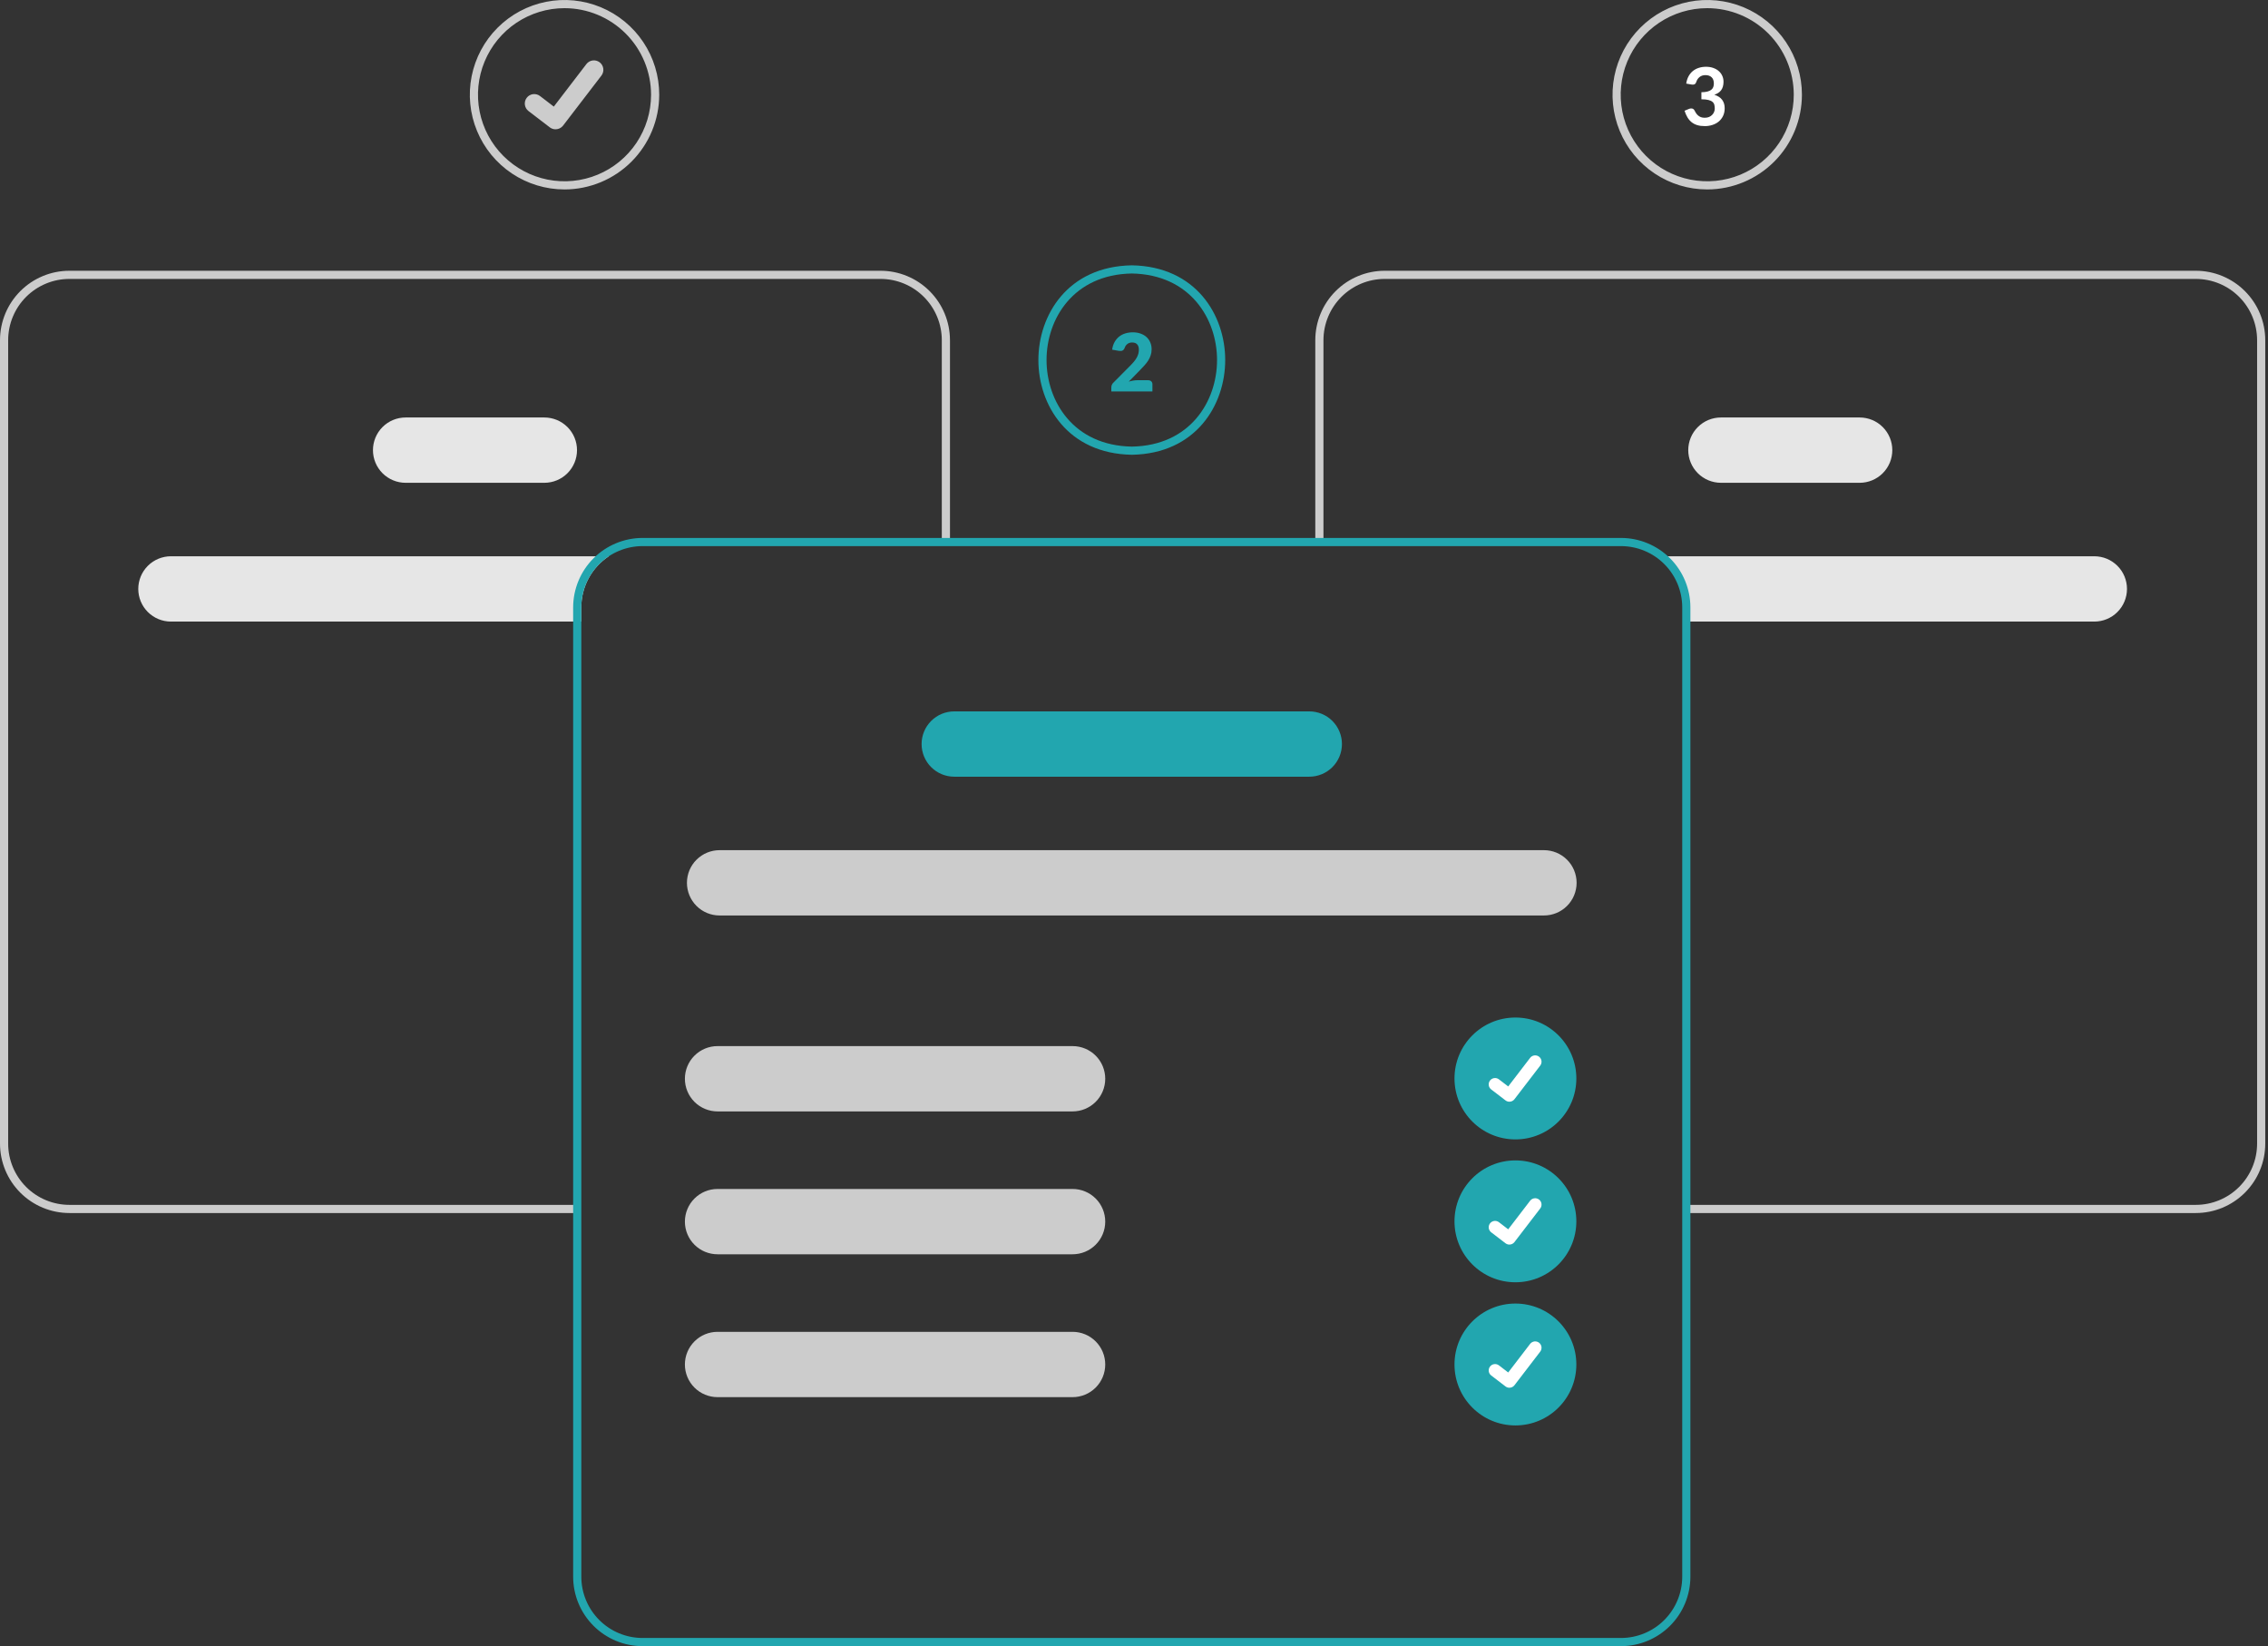 <svg width="452" height="328" viewBox="0 0 452 328" fill="none" xmlns="http://www.w3.org/2000/svg">
<rect x="0" y="0" width="452" height="328" fill="#333333" stroke="none"/>
<path d="M34.064 110.839C32.339 110.839 30.684 111.524 29.463 112.744C28.243 113.965 27.558 115.62 27.558 117.345C27.558 119.071 28.243 120.726 29.463 121.946C30.684 123.167 32.339 123.852 34.064 123.852H115.854V121.014C115.853 118.996 116.354 117.011 117.311 115.235C118.268 113.459 119.651 111.948 121.335 110.839H34.064Z" fill="#E6E6E6"/>
<path d="M108.489 96.199H80.835C79.109 96.199 77.454 95.513 76.234 94.293C75.014 93.073 74.329 91.418 74.329 89.692C74.329 87.966 75.014 86.311 76.234 85.091C77.454 83.871 79.109 83.185 80.835 83.185H108.489C110.214 83.185 111.869 83.871 113.09 85.091C114.31 86.311 114.995 87.966 114.995 89.692C114.995 91.418 114.31 93.073 113.09 94.293C111.869 95.513 110.214 96.199 108.489 96.199Z" fill="#E6E6E6"/>
<path d="M115.037 241.7H13.827C10.161 241.696 6.646 240.238 4.054 237.646C1.462 235.054 0.004 231.539 0 227.874V67.776C0.004 64.111 1.462 60.596 4.054 58.004C6.646 55.412 10.161 53.954 13.827 53.95H175.497C179.163 53.954 182.677 55.412 185.269 58.004C187.862 60.596 189.32 64.111 189.324 67.776V107.457H187.697V67.776C187.693 64.542 186.407 61.441 184.12 59.154C181.832 56.866 178.731 55.58 175.497 55.576H13.827C10.592 55.58 7.491 56.866 5.204 59.154C2.917 61.441 1.63 64.542 1.627 67.776V227.874C1.63 231.108 2.917 234.209 5.204 236.496C7.491 238.784 10.592 240.07 13.827 240.074H115.037V241.7Z" fill="#CCCCCC"/>
<path d="M330.119 110.839C331.804 111.948 333.187 113.459 334.144 115.235C335.101 117.011 335.601 118.996 335.601 121.014V123.852H417.39C419.116 123.852 420.771 123.167 421.991 121.946C423.212 120.726 423.897 119.071 423.897 117.345C423.897 115.62 423.212 113.965 421.991 112.744C420.771 111.524 419.116 110.839 417.39 110.839H330.119Z" fill="#E6E6E6"/>
<path d="M336.459 89.692C336.461 87.967 337.147 86.313 338.367 85.093C339.587 83.873 341.241 83.187 342.966 83.185H370.619C372.345 83.185 374 83.871 375.22 85.091C376.441 86.311 377.126 87.966 377.126 89.692C377.126 91.418 376.441 93.073 375.22 94.293C374 95.513 372.345 96.199 370.619 96.199H342.966C341.241 96.197 339.587 95.51 338.367 94.291C337.147 93.071 336.461 91.417 336.459 89.692Z" fill="#E6E6E6"/>
<path d="M336.418 241.7H437.628C441.294 241.696 444.808 240.238 447.4 237.646C449.992 235.054 451.451 231.539 451.455 227.874V67.776C451.451 64.111 449.992 60.596 447.4 58.004C444.808 55.412 441.294 53.954 437.628 53.95H275.958C272.292 53.954 268.777 55.412 266.185 58.004C263.593 60.596 262.135 64.111 262.131 67.776V107.457H263.758V67.776C263.761 64.542 265.048 61.441 267.335 59.154C269.622 56.866 272.723 55.58 275.958 55.576H437.628C440.862 55.58 443.963 56.866 446.251 59.154C448.538 61.441 449.824 64.542 449.828 67.776V227.874C449.824 231.108 448.538 234.209 446.251 236.496C443.963 238.784 440.862 240.07 437.628 240.074H336.418V241.7Z" fill="#CCCCCC"/>
<path d="M323.059 107.187H128.054C124.389 107.194 120.876 108.653 118.285 111.245C115.693 113.836 114.234 117.349 114.227 121.014V314.173C114.231 317.839 115.689 321.354 118.281 323.946C120.873 326.538 124.388 327.996 128.054 328H323.059C326.725 327.996 330.24 326.538 332.832 323.946C335.424 321.354 336.882 317.839 336.886 314.173V121.014C336.882 117.348 335.424 113.833 332.832 111.241C330.24 108.649 326.725 107.191 323.059 107.187ZM335.26 314.173C335.256 317.408 333.969 320.509 331.682 322.796C329.395 325.083 326.294 326.369 323.059 326.373H128.054C124.819 326.369 121.718 325.083 119.431 322.796C117.144 320.509 115.858 317.408 115.854 314.173V121.014C115.859 117.779 117.146 114.679 119.432 112.392C121.719 110.105 124.82 108.819 128.054 108.814H323.059C326.294 108.817 329.395 110.104 331.682 112.391C333.969 114.678 335.256 117.779 335.26 121.014V314.173Z" fill="#22A6AF"/>
<path d="M307.703 182.412H143.409C141.683 182.412 140.028 181.727 138.808 180.507C137.588 179.286 136.902 177.631 136.902 175.906C136.902 174.18 137.588 172.525 138.808 171.305C140.028 170.085 141.683 169.399 143.409 169.399H307.703C309.429 169.399 311.084 170.085 312.304 171.305C313.524 172.525 314.21 174.18 314.21 175.906C314.21 177.631 313.524 179.286 312.304 180.507C311.084 181.727 309.429 182.412 307.703 182.412Z" fill="#CCCCCC"/>
<path d="M260.936 154.759H190.176C188.45 154.759 186.795 154.073 185.575 152.853C184.354 151.633 183.669 149.978 183.669 148.252C183.669 146.527 184.354 144.872 185.575 143.651C186.795 142.431 188.45 141.746 190.176 141.746H260.936C262.662 141.746 264.317 142.431 265.537 143.651C266.757 144.872 267.443 146.527 267.443 148.252C267.443 149.978 266.757 151.633 265.537 152.853C264.317 154.073 262.662 154.759 260.936 154.759Z" fill="#22A6AF"/>
<path d="M213.763 221.453H143.002C141.276 221.453 139.621 220.767 138.401 219.547C137.181 218.327 136.495 216.672 136.495 214.946C136.495 213.22 137.181 211.565 138.401 210.345C139.621 209.125 141.276 208.439 143.002 208.439H213.763C215.488 208.439 217.143 209.125 218.363 210.345C219.584 211.565 220.269 213.22 220.269 214.946C220.269 216.672 219.584 218.327 218.363 219.547C217.143 220.767 215.488 221.453 213.763 221.453Z" fill="#CCCCCC"/>
<path d="M213.763 249.92H143.002C141.276 249.92 139.621 249.234 138.401 248.014C137.181 246.794 136.495 245.139 136.495 243.413C136.495 241.687 137.181 240.032 138.401 238.812C139.621 237.592 141.276 236.906 143.002 236.906H213.763C215.488 236.906 217.143 237.592 218.363 238.812C219.584 240.032 220.269 241.687 220.269 243.413C220.269 245.139 219.584 246.794 218.363 248.014C217.143 249.234 215.488 249.92 213.763 249.92Z" fill="#CCCCCC"/>
<path d="M213.763 278.386H143.002C141.276 278.386 139.621 277.701 138.401 276.481C137.181 275.26 136.495 273.605 136.495 271.88C136.495 270.154 137.181 268.499 138.401 267.279C139.621 266.058 141.276 265.373 143.002 265.373H213.763C215.488 265.373 217.143 266.058 218.363 267.279C219.584 268.499 220.269 270.154 220.269 271.88C220.269 273.605 219.584 275.26 218.363 276.481C217.143 277.701 215.488 278.386 213.763 278.386Z" fill="#CCCCCC"/>
<path d="M302.015 227.031C308.721 227.031 314.157 221.594 314.157 214.888C314.157 208.182 308.721 202.746 302.015 202.746C295.309 202.746 289.872 208.182 289.872 214.888C289.872 221.594 295.309 227.031 302.015 227.031Z" fill="#22A6AF"/>
<path d="M300.811 219.52C300.538 219.521 300.272 219.432 300.054 219.269L300.04 219.258L297.187 217.075C296.92 216.871 296.745 216.569 296.701 216.235C296.657 215.902 296.747 215.564 296.952 215.297C297.156 215.031 297.459 214.856 297.792 214.812C298.125 214.768 298.463 214.858 298.73 215.063L300.578 216.48L304.946 210.782C305.047 210.65 305.173 210.539 305.317 210.455C305.462 210.372 305.621 210.318 305.786 210.296C305.951 210.275 306.119 210.285 306.279 210.328C306.44 210.371 306.591 210.446 306.723 210.547L306.696 210.585L306.724 210.547C306.991 210.752 307.165 211.054 307.209 211.388C307.253 211.721 307.163 212.058 306.959 212.325L301.821 219.024C301.702 219.179 301.549 219.304 301.375 219.389C301.2 219.475 301.007 219.519 300.812 219.519L300.811 219.52Z" fill="white"/>
<path d="M112.507 37.747C108.774 37.747 105.125 36.64 102.021 34.566C98.918 32.492 96.499 29.545 95.07 26.096C93.642 22.648 93.268 18.853 93.996 15.192C94.725 11.531 96.522 8.168 99.162 5.529C101.801 2.889 105.164 1.092 108.825 0.363C112.486 -0.365 116.281 0.009 119.729 1.437C123.178 2.866 126.126 5.285 128.199 8.389C130.273 11.492 131.38 15.141 131.38 18.874C131.374 23.878 129.384 28.675 125.846 32.213C122.308 35.751 117.51 37.742 112.507 37.747ZM112.507 1.627C109.096 1.627 105.761 2.639 102.925 4.534C100.089 6.429 97.879 9.123 96.573 12.274C95.268 15.425 94.926 18.893 95.592 22.239C96.257 25.584 97.9 28.657 100.312 31.069C102.724 33.481 105.797 35.124 109.142 35.789C112.488 36.455 115.956 36.113 119.107 34.808C122.258 33.502 124.952 31.292 126.847 28.456C128.742 25.619 129.753 22.285 129.753 18.874C129.748 14.301 127.93 9.918 124.696 6.684C121.463 3.451 117.079 1.633 112.507 1.627Z" fill="#CCCCCC"/>
<path d="M110.717 25.763C110.311 25.764 109.915 25.633 109.59 25.389L109.57 25.374L105.326 22.127C104.929 21.823 104.669 21.373 104.604 20.877C104.538 20.381 104.672 19.879 104.977 19.482C105.281 19.085 105.731 18.826 106.226 18.76C106.722 18.695 107.224 18.829 107.621 19.133L110.37 21.241L116.867 12.766C117.017 12.569 117.205 12.405 117.419 12.281C117.634 12.157 117.87 12.076 118.116 12.044C118.361 12.011 118.611 12.028 118.85 12.092C119.089 12.156 119.313 12.266 119.51 12.417L119.47 12.473L119.512 12.417C119.908 12.722 120.167 13.171 120.233 13.667C120.298 14.163 120.164 14.664 119.86 15.061L112.219 25.025C112.042 25.255 111.815 25.441 111.555 25.568C111.295 25.696 111.009 25.762 110.719 25.761L110.717 25.763Z" fill="#CCCCCC"/>
<path d="M302.015 255.498C308.721 255.498 314.157 250.061 314.157 243.355C314.157 236.649 308.721 231.213 302.015 231.213C295.309 231.213 289.872 236.649 289.872 243.355C289.872 250.061 295.309 255.498 302.015 255.498Z" fill="#22A6AF"/>
<path d="M300.811 247.987C300.538 247.988 300.272 247.899 300.054 247.735L300.04 247.725L297.187 245.542C297.054 245.441 296.943 245.315 296.86 245.17C296.777 245.026 296.723 244.867 296.701 244.702C296.679 244.537 296.69 244.369 296.733 244.208C296.776 244.047 296.85 243.896 296.952 243.764C297.053 243.632 297.179 243.521 297.324 243.438C297.468 243.355 297.627 243.3 297.792 243.279C297.957 243.257 298.125 243.268 298.286 243.311C298.447 243.354 298.597 243.428 298.73 243.529L300.578 244.947L304.946 239.249C305.047 239.116 305.173 239.006 305.317 238.922C305.462 238.839 305.621 238.785 305.786 238.763C305.951 238.741 306.119 238.752 306.279 238.795C306.44 238.838 306.591 238.913 306.723 239.014L306.696 239.052L306.724 239.014C306.991 239.219 307.165 239.521 307.209 239.854C307.253 240.188 307.163 240.525 306.959 240.792L301.821 247.491C301.702 247.645 301.549 247.77 301.375 247.856C301.2 247.942 301.007 247.986 300.812 247.986L300.811 247.987Z" fill="white"/>
<path d="M302.015 284.022C308.721 284.022 314.157 278.586 314.157 271.88C314.157 265.174 308.721 259.737 302.015 259.737C295.309 259.737 289.872 265.174 289.872 271.88C289.872 278.586 295.309 284.022 302.015 284.022Z" fill="#22A6AF"/>
<path d="M300.811 276.512C300.538 276.512 300.272 276.424 300.054 276.26L300.04 276.25L297.187 274.067C296.92 273.862 296.746 273.56 296.702 273.227C296.658 272.893 296.748 272.556 296.953 272.29C297.157 272.023 297.459 271.848 297.793 271.804C298.126 271.76 298.463 271.85 298.73 272.054L300.578 273.471L304.946 267.773C305.047 267.641 305.173 267.53 305.318 267.447C305.462 267.364 305.621 267.309 305.786 267.288C305.951 267.266 306.119 267.277 306.279 267.32C306.44 267.363 306.591 267.437 306.723 267.538L306.696 267.576L306.724 267.539C306.991 267.743 307.165 268.046 307.209 268.379C307.253 268.712 307.163 269.049 306.959 269.316L301.821 276.016C301.702 276.17 301.55 276.295 301.375 276.381C301.2 276.466 301.007 276.511 300.813 276.51L300.811 276.512Z" fill="white"/>
<path d="M225.574 90.614C212.764 90.396 206.943 80.677 206.944 71.739C206.945 62.802 212.766 53.084 225.547 52.868H225.575C238.357 53.086 244.178 62.804 244.178 71.742C244.177 80.68 238.355 90.398 225.574 90.614ZM225.561 54.494C213.888 54.699 208.571 63.575 208.571 71.739C208.57 79.907 213.891 88.788 225.574 88.987C237.229 88.79 242.55 79.909 242.551 71.742C242.551 63.578 237.234 54.701 225.561 54.494Z" fill="#22A6AF"/>
<path d="M228.808 75.76C229.075 75.76 229.285 75.835 229.44 75.984C229.595 76.128 229.672 76.32 229.672 76.56V78H221.48V77.2C221.48 77.045 221.512 76.88 221.576 76.704C221.64 76.528 221.752 76.368 221.912 76.224L225.272 72.84C225.56 72.552 225.811 72.277 226.024 72.016C226.237 71.755 226.413 71.499 226.552 71.248C226.691 70.992 226.795 70.739 226.864 70.488C226.933 70.232 226.968 69.963 226.968 69.68C226.968 69.216 226.856 68.861 226.632 68.616C226.413 68.365 226.077 68.24 225.624 68.24C225.256 68.24 224.944 68.339 224.688 68.536C224.437 68.728 224.264 68.968 224.168 69.256C224.056 69.549 223.909 69.744 223.728 69.84C223.547 69.936 223.288 69.957 222.952 69.904L221.64 69.672C221.725 69.091 221.888 68.584 222.128 68.152C222.373 67.72 222.675 67.36 223.032 67.072C223.395 66.784 223.808 66.571 224.272 66.432C224.736 66.288 225.235 66.216 225.768 66.216C226.344 66.216 226.861 66.301 227.32 66.472C227.784 66.637 228.179 66.869 228.504 67.168C228.829 67.467 229.077 67.824 229.248 68.24C229.424 68.651 229.512 69.104 229.512 69.6C229.512 70.027 229.451 70.421 229.328 70.784C229.211 71.147 229.048 71.493 228.84 71.824C228.632 72.149 228.389 72.467 228.112 72.776C227.84 73.08 227.549 73.389 227.24 73.704L224.96 76.04C225.253 75.949 225.544 75.88 225.832 75.832C226.12 75.784 226.387 75.76 226.632 75.76H228.808Z" fill="#22A6AF"/>
<path d="M340.241 37.747C336.509 37.747 332.86 36.64 329.756 34.566C326.652 32.492 324.233 29.545 322.805 26.096C321.377 22.648 321.003 18.853 321.731 15.192C322.459 11.531 324.257 8.168 326.896 5.529C329.536 2.889 332.899 1.092 336.56 0.363C340.221 -0.365 344.015 0.009 347.464 1.437C350.913 2.866 353.86 5.285 355.934 8.389C358.008 11.492 359.115 15.141 359.115 18.874C359.109 23.878 357.119 28.675 353.581 32.213C350.042 35.751 345.245 37.742 340.241 37.747ZM340.241 1.627C336.83 1.627 333.496 2.639 330.66 4.534C327.824 6.429 325.613 9.123 324.308 12.274C323.003 15.425 322.661 18.893 323.327 22.239C323.992 25.584 325.635 28.657 328.047 31.069C330.459 33.481 333.532 35.124 336.877 35.789C340.223 36.455 343.69 36.113 346.842 34.808C349.993 33.502 352.686 31.292 354.582 28.456C356.477 25.619 357.488 22.285 357.488 18.874C357.483 14.301 355.664 9.918 352.431 6.684C349.198 3.451 344.814 1.633 340.241 1.627Z" fill="#CCCCCC"/>
<path d="M340 13.304C340.533 13.304 341.013 13.381 341.44 13.536C341.872 13.685 342.24 13.896 342.544 14.168C342.848 14.435 343.08 14.749 343.24 15.112C343.405 15.475 343.488 15.867 343.488 16.288C343.488 16.656 343.445 16.981 343.36 17.264C343.28 17.541 343.16 17.784 343 17.992C342.845 18.2 342.653 18.376 342.424 18.52C342.2 18.664 341.944 18.784 341.656 18.88C342.349 19.099 342.867 19.432 343.208 19.88C343.549 20.328 343.72 20.891 343.72 21.568C343.72 22.144 343.613 22.653 343.4 23.096C343.187 23.539 342.899 23.912 342.536 24.216C342.173 24.515 341.752 24.741 341.272 24.896C340.797 25.051 340.293 25.128 339.76 25.128C339.179 25.128 338.672 25.061 338.24 24.928C337.808 24.795 337.432 24.597 337.112 24.336C336.792 24.075 336.52 23.755 336.296 23.376C336.072 22.997 335.88 22.56 335.72 22.064L336.592 21.704C336.741 21.64 336.893 21.608 337.048 21.608C337.187 21.608 337.309 21.637 337.416 21.696C337.528 21.755 337.613 21.84 337.672 21.952C337.768 22.139 337.872 22.323 337.984 22.504C338.101 22.685 338.24 22.848 338.4 22.992C338.56 23.131 338.747 23.245 338.96 23.336C339.179 23.421 339.437 23.464 339.736 23.464C340.072 23.464 340.365 23.411 340.616 23.304C340.867 23.192 341.075 23.048 341.24 22.872C341.411 22.696 341.536 22.501 341.616 22.288C341.701 22.069 341.744 21.851 341.744 21.632C341.744 21.355 341.715 21.104 341.656 20.88C341.597 20.651 341.475 20.456 341.288 20.296C341.101 20.136 340.832 20.011 340.48 19.92C340.133 19.829 339.667 19.784 339.08 19.784V18.376C339.565 18.371 339.968 18.325 340.288 18.24C340.608 18.155 340.861 18.037 341.048 17.888C341.24 17.733 341.373 17.549 341.448 17.336C341.523 17.123 341.56 16.888 341.56 16.632C341.56 16.083 341.411 15.669 341.112 15.392C340.813 15.109 340.405 14.968 339.888 14.968C339.419 14.968 339.029 15.093 338.72 15.344C338.411 15.589 338.195 15.907 338.072 16.296C338.008 16.499 337.92 16.645 337.808 16.736C337.696 16.821 337.549 16.864 337.368 16.864C337.283 16.864 337.192 16.856 337.096 16.84L336.056 16.656C336.136 16.101 336.291 15.616 336.52 15.2C336.749 14.779 337.035 14.429 337.376 14.152C337.723 13.869 338.117 13.659 338.56 13.52C339.008 13.376 339.488 13.304 340 13.304Z" fill="white"/>
</svg>
